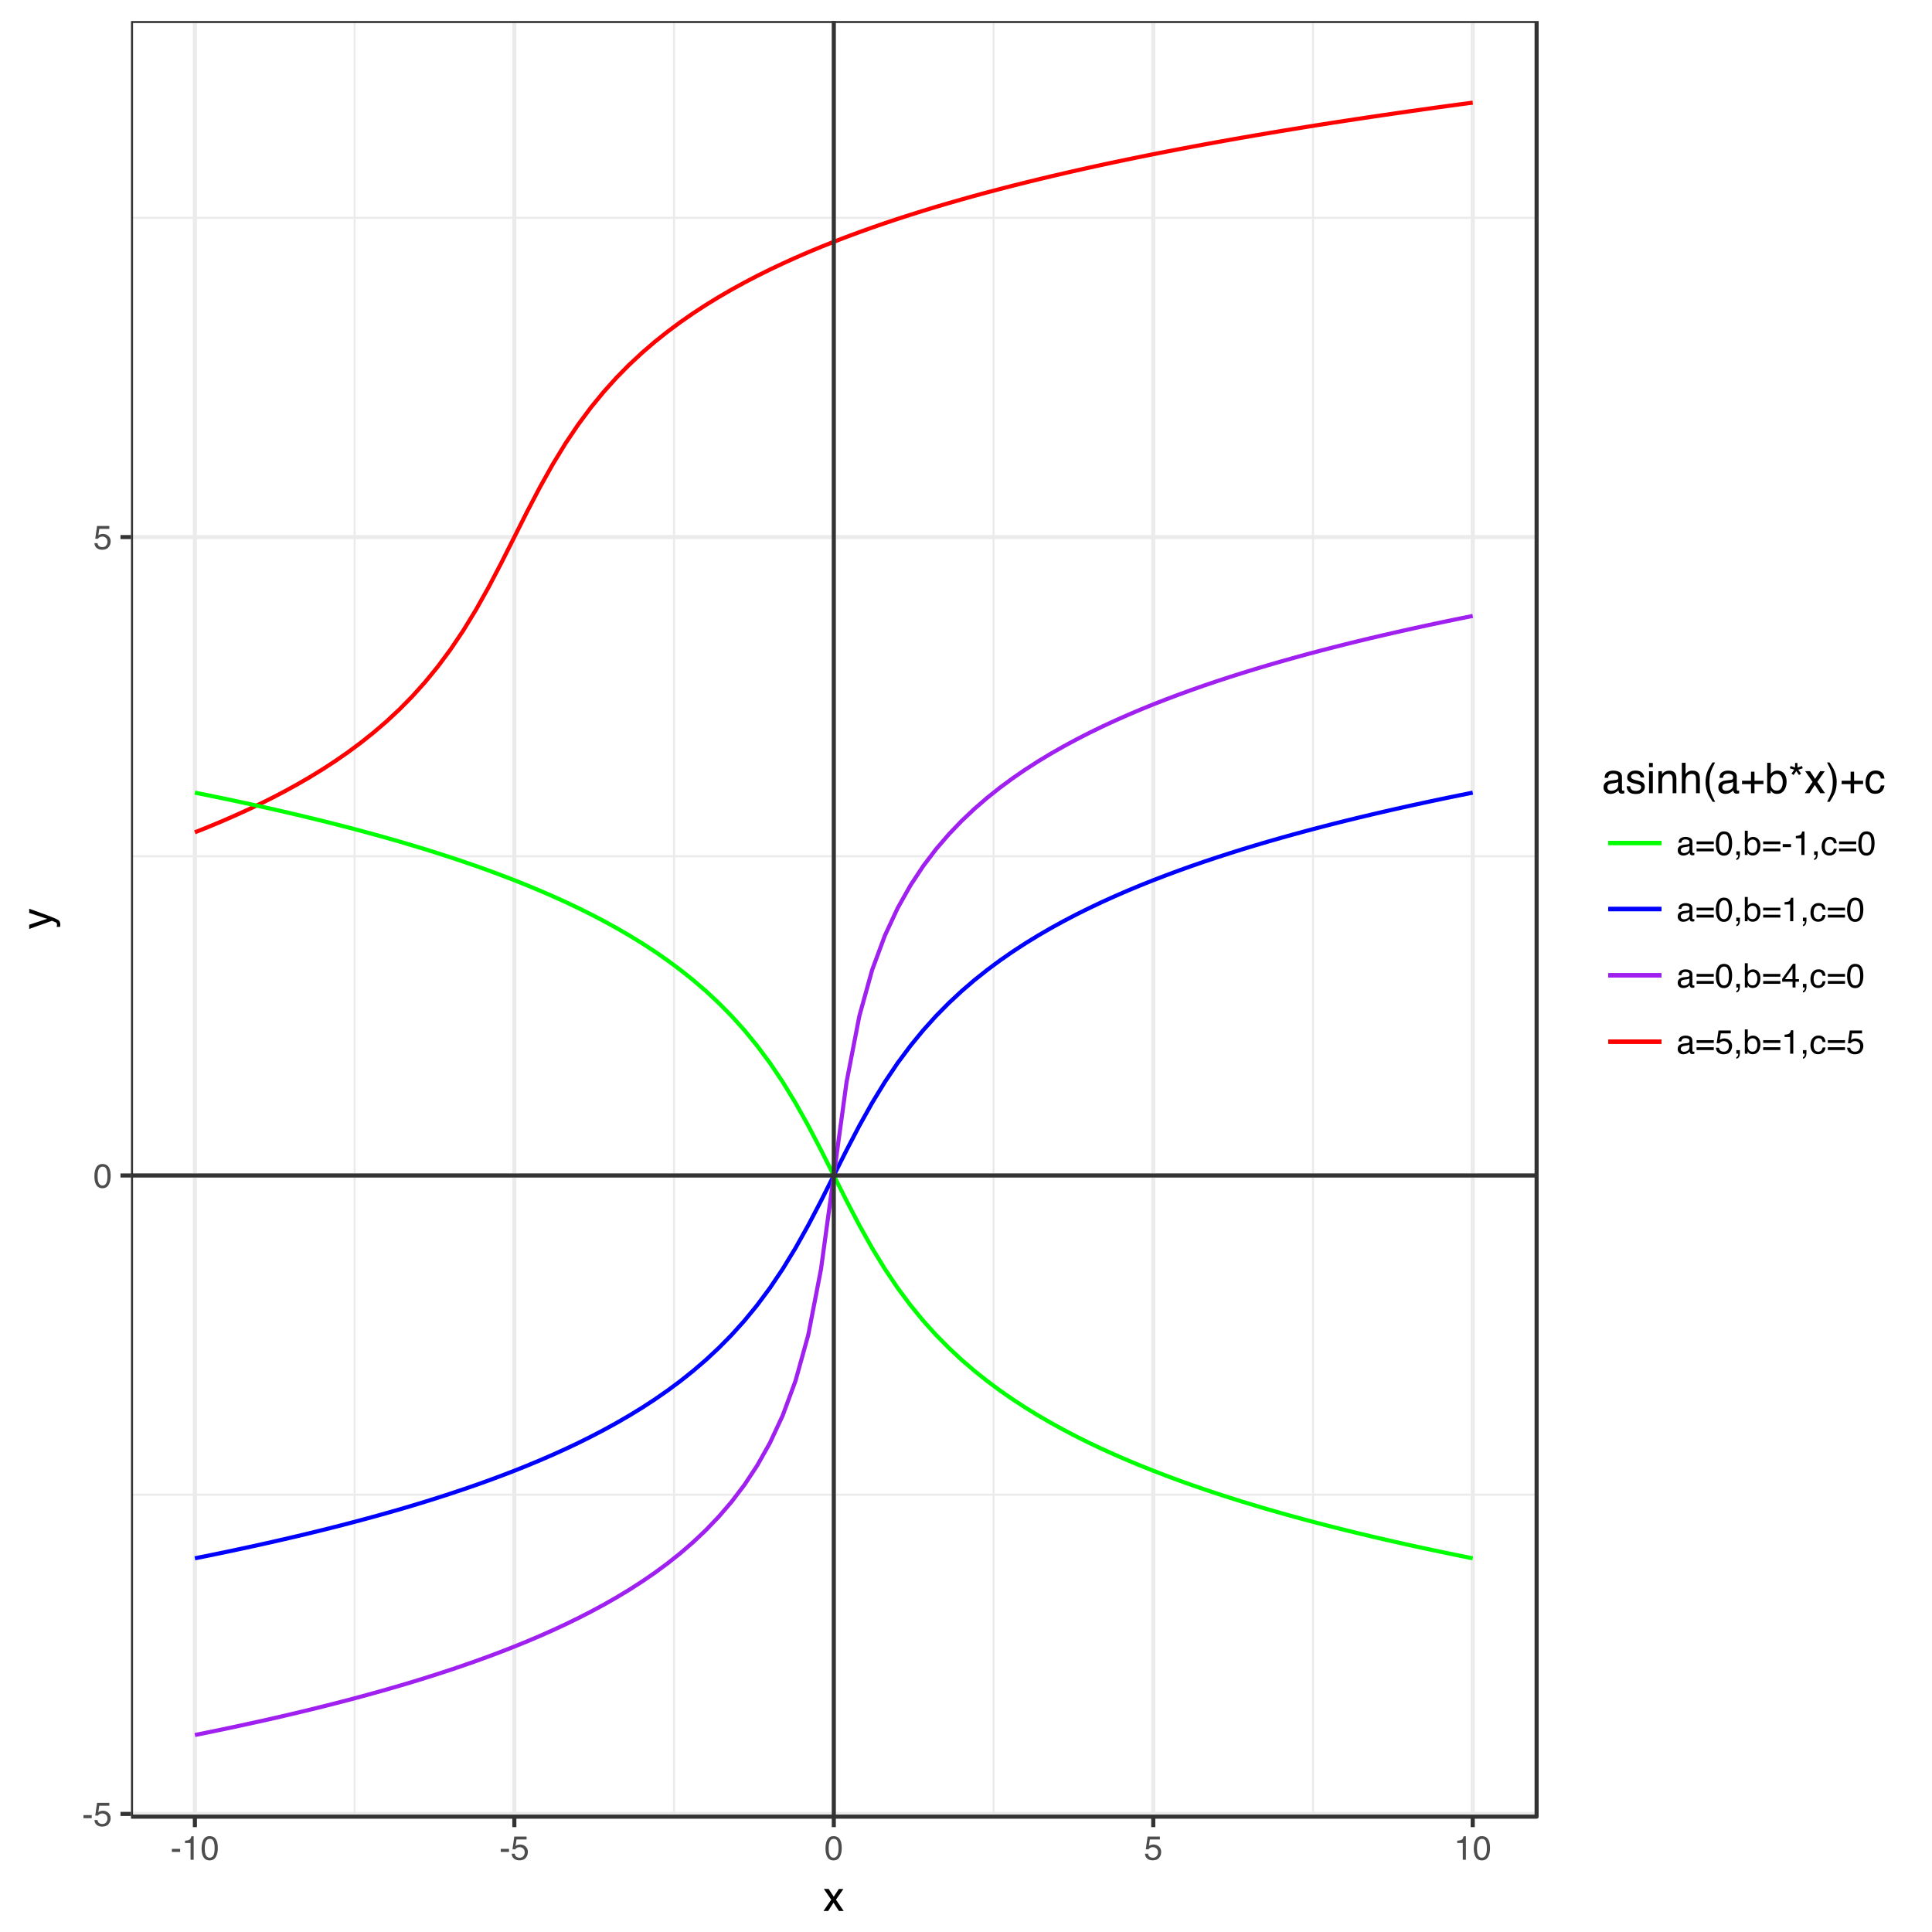 <?xml version="1.0" encoding="UTF-8"?>
<svg xmlns="http://www.w3.org/2000/svg" xmlns:xlink="http://www.w3.org/1999/xlink" width="504pt" height="504pt" viewBox="0 0 504 504" version="1.1">
<defs>
<g>
<symbol overflow="visible" id="glyph0-0">
<path style="stroke:none;" d="M 0.281 0 L 0.281 -6.312 L 5.297 -6.312 L 5.297 0 Z M 4.5 -0.797 L 4.5 -5.516 L 1.078 -5.516 L 1.078 -0.797 Z "/>
</symbol>
<symbol overflow="visible" id="glyph0-1">
<path style="stroke:none;" d="M 0.359 -2.844 L 2.516 -2.844 L 2.516 -2.047 L 0.359 -2.047 Z "/>
</symbol>
<symbol overflow="visible" id="glyph0-2">
<path style="stroke:none;" d="M 1.094 -1.562 C 1.133 -1.125 1.336 -0.82 1.703 -0.656 C 1.879 -0.57 2.094 -0.531 2.344 -0.531 C 2.801 -0.531 3.141 -0.676 3.359 -0.969 C 3.578 -1.258 3.688 -1.582 3.688 -1.938 C 3.688 -2.363 3.555 -2.691 3.297 -2.922 C 3.035 -3.16 2.719 -3.281 2.344 -3.281 C 2.082 -3.281 1.852 -3.227 1.656 -3.125 C 1.469 -3.02 1.305 -2.879 1.172 -2.703 L 0.5 -2.734 L 0.969 -6.047 L 4.172 -6.047 L 4.172 -5.297 L 1.562 -5.297 L 1.297 -3.594 C 1.43 -3.695 1.566 -3.773 1.703 -3.828 C 1.93 -3.93 2.195 -3.984 2.5 -3.984 C 3.062 -3.984 3.535 -3.801 3.922 -3.438 C 4.316 -3.07 4.516 -2.609 4.516 -2.047 C 4.516 -1.461 4.332 -0.945 3.969 -0.5 C 3.613 -0.062 3.047 0.156 2.266 0.156 C 1.754 0.156 1.305 0.016 0.922 -0.266 C 0.547 -0.547 0.332 -0.977 0.281 -1.562 Z "/>
</symbol>
<symbol overflow="visible" id="glyph0-3">
<path style="stroke:none;" d="M 2.375 -6.156 C 3.176 -6.156 3.754 -5.828 4.109 -5.172 C 4.379 -4.66 4.516 -3.961 4.516 -3.078 C 4.516 -2.242 4.391 -1.555 4.141 -1.016 C 3.785 -0.223 3.195 0.172 2.375 0.172 C 1.633 0.172 1.082 -0.148 0.719 -0.797 C 0.426 -1.328 0.281 -2.047 0.281 -2.953 C 0.281 -3.648 0.367 -4.25 0.547 -4.75 C 0.879 -5.688 1.488 -6.156 2.375 -6.156 Z M 2.375 -0.531 C 2.77 -0.531 3.086 -0.707 3.328 -1.062 C 3.566 -1.426 3.688 -2.086 3.688 -3.047 C 3.688 -3.754 3.598 -4.332 3.422 -4.781 C 3.254 -5.227 2.922 -5.453 2.422 -5.453 C 1.973 -5.453 1.641 -5.238 1.422 -4.812 C 1.211 -4.383 1.109 -3.754 1.109 -2.922 C 1.109 -2.297 1.176 -1.789 1.312 -1.406 C 1.52 -0.82 1.875 -0.531 2.375 -0.531 Z "/>
</symbol>
<symbol overflow="visible" id="glyph0-4">
<path style="stroke:none;" d="M 0.844 -4.359 L 0.844 -4.953 C 1.395 -5.004 1.781 -5.094 2 -5.219 C 2.227 -5.344 2.395 -5.645 2.5 -6.125 L 3.109 -6.125 L 3.109 0 L 2.297 0 L 2.297 -4.359 Z "/>
</symbol>
<symbol overflow="visible" id="glyph0-5">
<path style="stroke:none;" d="M 1.156 -1.219 C 1.156 -1 1.238 -0.82 1.406 -0.688 C 1.57 -0.562 1.766 -0.5 1.984 -0.5 C 2.254 -0.5 2.52 -0.562 2.781 -0.688 C 3.207 -0.895 3.422 -1.238 3.422 -1.719 L 3.422 -2.344 C 3.328 -2.281 3.203 -2.227 3.047 -2.188 C 2.898 -2.145 2.754 -2.117 2.609 -2.109 L 2.141 -2.047 C 1.867 -2.004 1.66 -1.945 1.516 -1.875 C 1.273 -1.738 1.156 -1.52 1.156 -1.219 Z M 3.031 -2.781 C 3.207 -2.812 3.328 -2.891 3.391 -3.016 C 3.422 -3.078 3.438 -3.176 3.438 -3.312 C 3.438 -3.57 3.344 -3.758 3.156 -3.875 C 2.969 -4 2.703 -4.062 2.359 -4.062 C 1.953 -4.062 1.664 -3.953 1.5 -3.734 C 1.406 -3.609 1.344 -3.43 1.312 -3.203 L 0.594 -3.203 C 0.602 -3.766 0.785 -4.156 1.141 -4.375 C 1.492 -4.602 1.906 -4.719 2.375 -4.719 C 2.914 -4.719 3.352 -4.613 3.688 -4.406 C 4.02 -4.195 4.188 -3.875 4.188 -3.438 L 4.188 -0.797 C 4.188 -0.711 4.203 -0.645 4.234 -0.594 C 4.273 -0.551 4.348 -0.531 4.453 -0.531 C 4.484 -0.531 4.52 -0.531 4.562 -0.531 C 4.602 -0.531 4.648 -0.535 4.703 -0.547 L 4.703 0.016 C 4.578 0.055 4.484 0.078 4.422 0.078 C 4.359 0.086 4.273 0.094 4.172 0.094 C 3.898 0.094 3.707 0 3.594 -0.188 C 3.531 -0.281 3.484 -0.422 3.453 -0.609 C 3.297 -0.398 3.07 -0.219 2.781 -0.062 C 2.488 0.082 2.16 0.156 1.797 0.156 C 1.367 0.156 1.02 0.023 0.75 -0.234 C 0.488 -0.492 0.359 -0.816 0.359 -1.203 C 0.359 -1.629 0.488 -1.957 0.75 -2.188 C 1.02 -2.426 1.367 -2.578 1.797 -2.641 Z M 2.391 -4.719 Z "/>
</symbol>
<symbol overflow="visible" id="glyph0-6">
<path style="stroke:none;" d="M 4.875 -3.531 L 4.875 -2.812 L 0.391 -2.812 L 0.391 -3.531 Z M 4.875 -1.688 L 4.875 -0.953 L 0.391 -0.953 L 0.391 -1.688 Z "/>
</symbol>
<symbol overflow="visible" id="glyph0-7">
<path style="stroke:none;" d="M 0.734 0.891 C 0.93 0.859 1.066 0.723 1.141 0.484 C 1.191 0.348 1.219 0.223 1.219 0.109 C 1.219 0.086 1.211 0.066 1.203 0.047 C 1.203 0.035 1.203 0.02 1.203 0 L 0.734 0 L 0.734 -0.938 L 1.656 -0.938 L 1.656 -0.062 C 1.656 0.27 1.582 0.566 1.438 0.828 C 1.301 1.086 1.066 1.25 0.734 1.312 Z "/>
</symbol>
<symbol overflow="visible" id="glyph0-8">
<path style="stroke:none;" d="M 0.5 -6.328 L 1.266 -6.328 L 1.266 -4.047 C 1.43 -4.266 1.629 -4.43 1.859 -4.547 C 2.098 -4.66 2.352 -4.719 2.625 -4.719 C 3.195 -4.719 3.66 -4.52 4.016 -4.125 C 4.379 -3.738 4.562 -3.16 4.562 -2.391 C 4.562 -1.66 4.383 -1.055 4.031 -0.578 C 3.676 -0.098 3.188 0.141 2.562 0.141 C 2.219 0.141 1.922 0.055 1.672 -0.109 C 1.535 -0.203 1.383 -0.363 1.219 -0.594 L 1.219 0 L 0.5 0 Z M 2.516 -0.531 C 2.93 -0.531 3.242 -0.695 3.453 -1.031 C 3.66 -1.363 3.766 -1.801 3.766 -2.344 C 3.766 -2.832 3.66 -3.234 3.453 -3.547 C 3.242 -3.867 2.938 -4.031 2.531 -4.031 C 2.188 -4.031 1.879 -3.898 1.609 -3.641 C 1.348 -3.379 1.219 -2.945 1.219 -2.344 C 1.219 -1.914 1.27 -1.566 1.375 -1.297 C 1.582 -0.785 1.961 -0.531 2.516 -0.531 Z "/>
</symbol>
<symbol overflow="visible" id="glyph0-9">
<path style="stroke:none;" d="M 2.344 -4.734 C 2.863 -4.734 3.285 -4.609 3.609 -4.359 C 3.93 -4.109 4.125 -3.672 4.188 -3.047 L 3.438 -3.047 C 3.395 -3.336 3.289 -3.578 3.125 -3.766 C 2.957 -3.953 2.695 -4.047 2.344 -4.047 C 1.852 -4.047 1.5 -3.801 1.281 -3.312 C 1.145 -3.008 1.078 -2.629 1.078 -2.172 C 1.078 -1.703 1.172 -1.312 1.359 -1 C 1.555 -0.688 1.867 -0.531 2.297 -0.531 C 2.609 -0.531 2.859 -0.625 3.047 -0.812 C 3.234 -1.008 3.363 -1.281 3.438 -1.625 L 4.188 -1.625 C 4.102 -1.02 3.891 -0.57 3.547 -0.281 C 3.203 0 2.766 0.141 2.234 0.141 C 1.629 0.141 1.145 -0.078 0.781 -0.516 C 0.426 -0.961 0.25 -1.516 0.25 -2.172 C 0.25 -2.984 0.445 -3.613 0.844 -4.062 C 1.238 -4.508 1.738 -4.734 2.344 -4.734 Z M 2.219 -4.719 Z "/>
</symbol>
<symbol overflow="visible" id="glyph0-10">
<path style="stroke:none;" d="M 2.906 -2.172 L 2.906 -4.969 L 0.938 -2.172 Z M 2.922 0 L 2.922 -1.5 L 0.219 -1.5 L 0.219 -2.266 L 3.047 -6.172 L 3.688 -6.172 L 3.688 -2.172 L 4.594 -2.172 L 4.594 -1.5 L 3.688 -1.5 L 3.688 0 Z "/>
</symbol>
<symbol overflow="visible" id="glyph1-0">
<path style="stroke:none;" d="M 0.359 0 L 0.359 -7.891 L 6.625 -7.891 L 6.625 0 Z M 5.625 -0.984 L 5.625 -6.906 L 1.344 -6.906 L 1.344 -0.984 Z "/>
</symbol>
<symbol overflow="visible" id="glyph1-1">
<path style="stroke:none;" d="M 0.156 -5.75 L 1.406 -5.75 L 2.734 -3.734 L 4.078 -5.75 L 5.25 -5.719 L 3.312 -2.953 L 5.328 0 L 4.094 0 L 2.672 -2.156 L 1.281 0 L 0.062 0 L 2.078 -2.953 Z "/>
</symbol>
<symbol overflow="visible" id="glyph1-2">
<path style="stroke:none;" d="M 1.453 -1.531 C 1.453 -1.25 1.551 -1.023 1.75 -0.859 C 1.957 -0.703 2.203 -0.625 2.484 -0.625 C 2.816 -0.625 3.145 -0.703 3.469 -0.859 C 4.008 -1.117 4.281 -1.551 4.281 -2.156 L 4.281 -2.922 C 4.156 -2.848 4 -2.785 3.812 -2.734 C 3.633 -2.691 3.453 -2.656 3.266 -2.625 L 2.688 -2.562 C 2.332 -2.508 2.066 -2.438 1.891 -2.344 C 1.598 -2.164 1.453 -1.895 1.453 -1.531 Z M 3.797 -3.484 C 4.016 -3.516 4.16 -3.609 4.234 -3.766 C 4.273 -3.848 4.297 -3.973 4.297 -4.141 C 4.297 -4.461 4.176 -4.695 3.938 -4.844 C 3.707 -5 3.375 -5.078 2.938 -5.078 C 2.438 -5.078 2.082 -4.941 1.875 -4.672 C 1.75 -4.516 1.672 -4.289 1.641 -4 L 0.734 -4 C 0.754 -4.707 0.984 -5.195 1.422 -5.469 C 1.867 -5.75 2.383 -5.891 2.969 -5.891 C 3.645 -5.891 4.191 -5.758 4.609 -5.5 C 5.035 -5.25 5.25 -4.848 5.25 -4.297 L 5.25 -0.984 C 5.25 -0.891 5.266 -0.812 5.297 -0.75 C 5.336 -0.688 5.426 -0.656 5.562 -0.656 C 5.602 -0.656 5.648 -0.656 5.703 -0.656 C 5.766 -0.664 5.82 -0.676 5.875 -0.688 L 5.875 0.031 C 5.727 0.07 5.613 0.098 5.531 0.109 C 5.457 0.117 5.352 0.125 5.219 0.125 C 4.883 0.125 4.641 0.004 4.484 -0.234 C 4.41 -0.359 4.359 -0.535 4.328 -0.766 C 4.129 -0.504 3.844 -0.281 3.469 -0.094 C 3.102 0.094 2.695 0.188 2.25 0.188 C 1.719 0.188 1.281 0.023 0.938 -0.297 C 0.602 -0.617 0.438 -1.023 0.438 -1.516 C 0.438 -2.047 0.602 -2.457 0.938 -2.75 C 1.27 -3.039 1.707 -3.223 2.25 -3.297 Z M 2.984 -5.891 Z "/>
</symbol>
<symbol overflow="visible" id="glyph1-3">
<path style="stroke:none;" d="M 1.281 -1.812 C 1.312 -1.488 1.395 -1.238 1.531 -1.062 C 1.77 -0.75 2.191 -0.594 2.797 -0.594 C 3.148 -0.594 3.461 -0.672 3.734 -0.828 C 4.004 -0.984 4.141 -1.223 4.141 -1.547 C 4.141 -1.797 4.031 -1.984 3.812 -2.109 C 3.676 -2.191 3.398 -2.285 2.984 -2.391 L 2.219 -2.578 C 1.727 -2.703 1.367 -2.836 1.141 -2.984 C 0.723 -3.254 0.516 -3.617 0.516 -4.078 C 0.516 -4.617 0.707 -5.055 1.094 -5.391 C 1.488 -5.734 2.02 -5.906 2.688 -5.906 C 3.551 -5.906 4.176 -5.648 4.562 -5.141 C 4.801 -4.816 4.914 -4.469 4.906 -4.094 L 4 -4.094 C 3.977 -4.312 3.898 -4.508 3.766 -4.688 C 3.547 -4.945 3.16 -5.078 2.609 -5.078 C 2.242 -5.078 1.969 -5.004 1.781 -4.859 C 1.594 -4.723 1.5 -4.539 1.5 -4.312 C 1.5 -4.062 1.625 -3.863 1.875 -3.719 C 2.008 -3.625 2.219 -3.539 2.5 -3.469 L 3.141 -3.312 C 3.836 -3.145 4.301 -2.984 4.531 -2.828 C 4.914 -2.578 5.109 -2.191 5.109 -1.672 C 5.109 -1.148 4.91 -0.703 4.516 -0.328 C 4.129 0.035 3.539 0.219 2.75 0.219 C 1.895 0.219 1.285 0.023 0.922 -0.359 C 0.566 -0.754 0.379 -1.238 0.359 -1.812 Z M 2.719 -5.891 Z "/>
</symbol>
<symbol overflow="visible" id="glyph1-4">
<path style="stroke:none;" d="M 0.703 -5.719 L 1.688 -5.719 L 1.688 0 L 0.703 0 Z M 0.703 -7.891 L 1.688 -7.891 L 1.688 -6.797 L 0.703 -6.797 Z "/>
</symbol>
<symbol overflow="visible" id="glyph1-5">
<path style="stroke:none;" d="M 0.703 -5.75 L 1.625 -5.75 L 1.625 -4.938 C 1.895 -5.27 2.18 -5.508 2.484 -5.656 C 2.797 -5.801 3.133 -5.875 3.5 -5.875 C 4.32 -5.875 4.875 -5.594 5.156 -5.031 C 5.312 -4.719 5.391 -4.27 5.391 -3.688 L 5.391 0 L 4.422 0 L 4.422 -3.625 C 4.422 -3.977 4.367 -4.258 4.266 -4.469 C 4.086 -4.832 3.773 -5.016 3.328 -5.016 C 3.098 -5.016 2.91 -4.988 2.766 -4.938 C 2.492 -4.863 2.258 -4.707 2.062 -4.469 C 1.906 -4.281 1.801 -4.082 1.75 -3.875 C 1.695 -3.676 1.672 -3.391 1.672 -3.016 L 1.672 0 L 0.703 0 Z M 2.984 -5.891 Z "/>
</symbol>
<symbol overflow="visible" id="glyph1-6">
<path style="stroke:none;" d="M 0.703 -7.922 L 1.672 -7.922 L 1.672 -4.969 C 1.898 -5.258 2.109 -5.469 2.297 -5.594 C 2.609 -5.789 2.992 -5.891 3.453 -5.891 C 4.285 -5.891 4.852 -5.598 5.156 -5.016 C 5.312 -4.691 5.391 -4.25 5.391 -3.688 L 5.391 0 L 4.406 0 L 4.406 -3.625 C 4.406 -4.051 4.352 -4.363 4.25 -4.562 C 4.07 -4.875 3.738 -5.031 3.25 -5.031 C 2.852 -5.031 2.488 -4.891 2.156 -4.609 C 1.832 -4.336 1.672 -3.816 1.672 -3.047 L 1.672 0 L 0.703 0 Z "/>
</symbol>
<symbol overflow="visible" id="glyph1-7">
<path style="stroke:none;" d="M 3.25 -8.016 C 2.688 -6.922 2.32 -6.117 2.156 -5.609 C 1.906 -4.828 1.781 -3.922 1.781 -2.891 C 1.781 -1.848 1.926 -0.898 2.219 -0.047 C 2.395 0.484 2.742 1.25 3.266 2.25 L 2.625 2.25 C 2.102 1.426 1.781 0.898 1.656 0.672 C 1.531 0.453 1.391 0.148 1.234 -0.234 C 1.035 -0.766 0.898 -1.332 0.828 -1.938 C 0.785 -2.25 0.766 -2.547 0.766 -2.828 C 0.766 -3.891 0.93 -4.832 1.266 -5.656 C 1.473 -6.188 1.91 -6.973 2.578 -8.016 Z "/>
</symbol>
<symbol overflow="visible" id="glyph1-8">
<path style="stroke:none;" d="M 0.5 -2.359 L 0.5 -3.25 L 2.844 -3.25 L 2.844 -5.609 L 3.75 -5.609 L 3.75 -3.25 L 6.094 -3.25 L 6.094 -2.359 L 3.75 -2.359 L 3.75 0 L 2.844 0 L 2.844 -2.359 Z "/>
</symbol>
<symbol overflow="visible" id="glyph1-9">
<path style="stroke:none;" d="M 0.641 -7.922 L 1.578 -7.922 L 1.578 -5.047 C 1.785 -5.328 2.035 -5.539 2.328 -5.688 C 2.617 -5.832 2.938 -5.906 3.281 -5.906 C 4 -5.906 4.582 -5.656 5.031 -5.156 C 5.477 -4.664 5.703 -3.941 5.703 -2.984 C 5.703 -2.078 5.477 -1.32 5.031 -0.719 C 4.594 -0.113 3.984 0.188 3.203 0.188 C 2.766 0.188 2.395 0.078 2.094 -0.141 C 1.914 -0.266 1.727 -0.461 1.531 -0.734 L 1.531 0 L 0.641 0 Z M 3.141 -0.672 C 3.672 -0.672 4.062 -0.879 4.312 -1.297 C 4.57 -1.711 4.703 -2.258 4.703 -2.938 C 4.703 -3.539 4.57 -4.039 4.312 -4.438 C 4.062 -4.832 3.68 -5.031 3.172 -5.031 C 2.734 -5.031 2.348 -4.867 2.016 -4.547 C 1.68 -4.223 1.516 -3.688 1.516 -2.938 C 1.516 -2.395 1.582 -1.957 1.719 -1.625 C 1.977 -0.988 2.453 -0.672 3.141 -0.672 Z "/>
</symbol>
<symbol overflow="visible" id="glyph1-10">
<path style="stroke:none;" d="M 2.422 -7.891 L 2.422 -6.688 L 3.594 -7.094 L 3.797 -6.5 L 2.625 -6.125 L 3.359 -5.109 L 2.828 -4.734 L 2.125 -5.781 L 1.406 -4.734 L 0.859 -5.109 L 1.594 -6.125 L 0.422 -6.5 L 0.641 -7.094 L 1.797 -6.688 L 1.797 -7.891 Z "/>
</symbol>
<symbol overflow="visible" id="glyph1-11">
<path style="stroke:none;" d="M 0.375 2.25 C 0.945 1.133 1.316 0.32 1.484 -0.188 C 1.734 -0.957 1.859 -1.859 1.859 -2.891 C 1.859 -3.922 1.711 -4.867 1.422 -5.734 C 1.242 -6.266 0.891 -7.023 0.359 -8.016 L 1.016 -8.016 C 1.566 -7.141 1.898 -6.598 2.016 -6.391 C 2.129 -6.18 2.254 -5.895 2.391 -5.531 C 2.566 -5.082 2.691 -4.641 2.766 -4.203 C 2.836 -3.773 2.875 -3.359 2.875 -2.953 C 2.875 -1.891 2.707 -0.941 2.375 -0.109 C 2.156 0.422 1.711 1.207 1.047 2.25 Z "/>
</symbol>
<symbol overflow="visible" id="glyph1-12">
<path style="stroke:none;" d="M 2.922 -5.922 C 3.578 -5.922 4.109 -5.758 4.516 -5.438 C 4.922 -5.125 5.164 -4.582 5.25 -3.812 L 4.297 -3.812 C 4.242 -4.164 4.113 -4.457 3.906 -4.688 C 3.707 -4.926 3.379 -5.047 2.922 -5.047 C 2.305 -5.047 1.867 -4.75 1.609 -4.156 C 1.43 -3.758 1.344 -3.273 1.344 -2.703 C 1.344 -2.129 1.461 -1.645 1.703 -1.25 C 1.953 -0.852 2.336 -0.656 2.859 -0.656 C 3.266 -0.656 3.582 -0.773 3.812 -1.016 C 4.051 -1.266 4.211 -1.602 4.297 -2.031 L 5.25 -2.031 C 5.133 -1.27 4.863 -0.711 4.438 -0.359 C 4.008 -0.004 3.457 0.172 2.781 0.172 C 2.031 0.172 1.43 -0.102 0.984 -0.656 C 0.535 -1.207 0.312 -1.895 0.312 -2.719 C 0.312 -3.727 0.555 -4.516 1.047 -5.078 C 1.535 -5.641 2.16 -5.922 2.922 -5.922 Z M 2.781 -5.891 Z "/>
</symbol>
<symbol overflow="visible" id="glyph2-0">
<path style="stroke:none;" d="M 0 -0.359 L -7.891 -0.359 L -7.891 -6.625 L 0 -6.625 Z M -0.984 -5.625 L -6.906 -5.625 L -6.906 -1.344 L -0.984 -1.344 Z "/>
</symbol>
<symbol overflow="visible" id="glyph2-1">
<path style="stroke:none;" d="M -5.75 -4.297 L -5.75 -5.375 C -5.383 -5.238 -4.547 -4.938 -3.234 -4.469 C -2.242 -4.113 -1.438 -3.816 -0.812 -3.578 C 0.656 -3.023 1.551 -2.633 1.875 -2.406 C 2.195 -2.176 2.359 -1.781 2.359 -1.219 C 2.359 -1.082 2.352 -0.977 2.344 -0.906 C 2.332 -0.832 2.312 -0.742 2.281 -0.641 L 1.406 -0.641 C 1.445 -0.805 1.473 -0.926 1.484 -1 C 1.492 -1.07 1.5 -1.141 1.5 -1.203 C 1.5 -1.379 1.469 -1.508 1.406 -1.594 C 1.352 -1.676 1.285 -1.75 1.203 -1.812 C 1.172 -1.82 1.02 -1.883 0.75 -2 C 0.488 -2.113 0.297 -2.191 0.172 -2.234 L -5.75 -0.109 L -5.75 -1.203 L -1.062 -2.75 Z M -5.891 -2.75 Z "/>
</symbol>
</g>
<clipPath id="clip1">
  <path d="M 34.172 5.48 L 401 5.48 L 401 474 L 34.172 474 Z "/>
</clipPath>
<clipPath id="clip2">
  <path d="M 34.172 389 L 401.855 389 L 401.855 391 L 34.172 391 Z "/>
</clipPath>
<clipPath id="clip3">
  <path d="M 34.172 223 L 401.855 223 L 401.855 224 L 34.172 224 Z "/>
</clipPath>
<clipPath id="clip4">
  <path d="M 34.172 56 L 401.855 56 L 401.855 58 L 34.172 58 Z "/>
</clipPath>
<clipPath id="clip5">
  <path d="M 92 5.48 L 93 5.48 L 93 474.906 L 92 474.906 Z "/>
</clipPath>
<clipPath id="clip6">
  <path d="M 175 5.48 L 177 5.48 L 177 474.906 L 175 474.906 Z "/>
</clipPath>
<clipPath id="clip7">
  <path d="M 258 5.48 L 260 5.48 L 260 474.906 L 258 474.906 Z "/>
</clipPath>
<clipPath id="clip8">
  <path d="M 342 5.48 L 343 5.48 L 343 474.906 L 342 474.906 Z "/>
</clipPath>
<clipPath id="clip9">
  <path d="M 34.172 472 L 401.855 472 L 401.855 474 L 34.172 474 Z "/>
</clipPath>
<clipPath id="clip10">
  <path d="M 34.172 306 L 401.855 306 L 401.855 308 L 34.172 308 Z "/>
</clipPath>
<clipPath id="clip11">
  <path d="M 34.172 139 L 401.855 139 L 401.855 141 L 34.172 141 Z "/>
</clipPath>
<clipPath id="clip12">
  <path d="M 50 5.48 L 52 5.48 L 52 474.906 L 50 474.906 Z "/>
</clipPath>
<clipPath id="clip13">
  <path d="M 133 5.48 L 135 5.48 L 135 474.906 L 133 474.906 Z "/>
</clipPath>
<clipPath id="clip14">
  <path d="M 216 5.48 L 219 5.48 L 219 474.906 L 216 474.906 Z "/>
</clipPath>
<clipPath id="clip15">
  <path d="M 300 5.48 L 302 5.48 L 302 474.906 L 300 474.906 Z "/>
</clipPath>
<clipPath id="clip16">
  <path d="M 383 5.48 L 385 5.48 L 385 474.906 L 383 474.906 Z "/>
</clipPath>
<clipPath id="clip17">
  <path d="M 34.172 306 L 401.855 306 L 401.855 308 L 34.172 308 Z "/>
</clipPath>
<clipPath id="clip18">
  <path d="M 216 5.48 L 219 5.48 L 219 474.906 L 216 474.906 Z "/>
</clipPath>
<clipPath id="clip19">
  <path d="M 34.172 5.48 L 401.855 5.48 L 401.855 474.906 L 34.172 474.906 Z "/>
</clipPath>
</defs>
<g id="surface501">
<rect x="0" y="0" width="504" height="504" style="fill:rgb(100%,100%,100%);fill-opacity:1;stroke:none;"/>
<rect x="0" y="0" width="504" height="504" style="fill:rgb(100%,100%,100%);fill-opacity:1;stroke:none;"/>
<path style="fill:none;stroke-width:1.067;stroke-linecap:round;stroke-linejoin:round;stroke:rgb(100%,100%,100%);stroke-opacity:1;stroke-miterlimit:10;" d="M 0 504 L 504 504 L 504 0 L 0 0 Z "/>
<g clip-path="url(#clip1)" clip-rule="nonzero">
<path style=" stroke:none;fill-rule:nonzero;fill:rgb(100%,100%,100%);fill-opacity:1;" d="M 34.172 473.906 L 400.855 473.906 L 400.855 5.48 L 34.172 5.48 Z "/>
</g>
<g clip-path="url(#clip2)" clip-rule="nonzero">
<path style="fill:none;stroke-width:0.533;stroke-linecap:butt;stroke-linejoin:round;stroke:rgb(92.157%,92.157%,92.157%);stroke-opacity:1;stroke-miterlimit:10;" d="M 34.172 389.922 L 400.855 389.922 "/>
</g>
<g clip-path="url(#clip3)" clip-rule="nonzero">
<path style="fill:none;stroke-width:0.533;stroke-linecap:butt;stroke-linejoin:round;stroke:rgb(92.157%,92.157%,92.157%);stroke-opacity:1;stroke-miterlimit:10;" d="M 34.172 223.375 L 400.855 223.375 "/>
</g>
<g clip-path="url(#clip4)" clip-rule="nonzero">
<path style="fill:none;stroke-width:0.533;stroke-linecap:butt;stroke-linejoin:round;stroke:rgb(92.157%,92.157%,92.157%);stroke-opacity:1;stroke-miterlimit:10;" d="M 34.172 56.828 L 400.855 56.828 "/>
</g>
<g clip-path="url(#clip5)" clip-rule="nonzero">
<path style="fill:none;stroke-width:0.533;stroke-linecap:butt;stroke-linejoin:round;stroke:rgb(92.157%,92.157%,92.157%);stroke-opacity:1;stroke-miterlimit:10;" d="M 92.508 473.906 L 92.508 5.48 "/>
</g>
<g clip-path="url(#clip6)" clip-rule="nonzero">
<path style="fill:none;stroke-width:0.533;stroke-linecap:butt;stroke-linejoin:round;stroke:rgb(92.157%,92.157%,92.157%);stroke-opacity:1;stroke-miterlimit:10;" d="M 175.844 473.906 L 175.844 5.48 "/>
</g>
<g clip-path="url(#clip7)" clip-rule="nonzero">
<path style="fill:none;stroke-width:0.533;stroke-linecap:butt;stroke-linejoin:round;stroke:rgb(92.157%,92.157%,92.157%);stroke-opacity:1;stroke-miterlimit:10;" d="M 259.184 473.906 L 259.184 5.48 "/>
</g>
<g clip-path="url(#clip8)" clip-rule="nonzero">
<path style="fill:none;stroke-width:0.533;stroke-linecap:butt;stroke-linejoin:round;stroke:rgb(92.157%,92.157%,92.157%);stroke-opacity:1;stroke-miterlimit:10;" d="M 342.52 473.906 L 342.52 5.48 "/>
</g>
<g clip-path="url(#clip9)" clip-rule="nonzero">
<path style="fill:none;stroke-width:1.067;stroke-linecap:butt;stroke-linejoin:round;stroke:rgb(92.157%,92.157%,92.157%);stroke-opacity:1;stroke-miterlimit:10;" d="M 34.172 473.195 L 400.855 473.195 "/>
</g>
<g clip-path="url(#clip10)" clip-rule="nonzero">
<path style="fill:none;stroke-width:1.067;stroke-linecap:butt;stroke-linejoin:round;stroke:rgb(92.157%,92.157%,92.157%);stroke-opacity:1;stroke-miterlimit:10;" d="M 34.172 306.648 L 400.855 306.648 "/>
</g>
<g clip-path="url(#clip11)" clip-rule="nonzero">
<path style="fill:none;stroke-width:1.067;stroke-linecap:butt;stroke-linejoin:round;stroke:rgb(92.157%,92.157%,92.157%);stroke-opacity:1;stroke-miterlimit:10;" d="M 34.172 140.102 L 400.855 140.102 "/>
</g>
<g clip-path="url(#clip12)" clip-rule="nonzero">
<path style="fill:none;stroke-width:1.067;stroke-linecap:butt;stroke-linejoin:round;stroke:rgb(92.157%,92.157%,92.157%);stroke-opacity:1;stroke-miterlimit:10;" d="M 50.84 473.906 L 50.84 5.48 "/>
</g>
<g clip-path="url(#clip13)" clip-rule="nonzero">
<path style="fill:none;stroke-width:1.067;stroke-linecap:butt;stroke-linejoin:round;stroke:rgb(92.157%,92.157%,92.157%);stroke-opacity:1;stroke-miterlimit:10;" d="M 134.176 473.906 L 134.176 5.48 "/>
</g>
<g clip-path="url(#clip14)" clip-rule="nonzero">
<path style="fill:none;stroke-width:1.067;stroke-linecap:butt;stroke-linejoin:round;stroke:rgb(92.157%,92.157%,92.157%);stroke-opacity:1;stroke-miterlimit:10;" d="M 217.512 473.906 L 217.512 5.48 "/>
</g>
<g clip-path="url(#clip15)" clip-rule="nonzero">
<path style="fill:none;stroke-width:1.067;stroke-linecap:butt;stroke-linejoin:round;stroke:rgb(92.157%,92.157%,92.157%);stroke-opacity:1;stroke-miterlimit:10;" d="M 300.852 473.906 L 300.852 5.48 "/>
</g>
<g clip-path="url(#clip16)" clip-rule="nonzero">
<path style="fill:none;stroke-width:1.067;stroke-linecap:butt;stroke-linejoin:round;stroke:rgb(92.157%,92.157%,92.157%);stroke-opacity:1;stroke-miterlimit:10;" d="M 384.188 473.906 L 384.188 5.48 "/>
</g>
<path style="fill:none;stroke-width:1.067;stroke-linecap:butt;stroke-linejoin:round;stroke:rgb(0%,0%,100%);stroke-opacity:1;stroke-miterlimit:1;" d="M 50.84 406.516 L 54.172 405.848 L 57.504 405.164 L 60.84 404.465 L 64.172 403.754 L 67.504 403.027 L 70.84 402.281 L 74.172 401.52 L 77.508 400.742 L 80.84 399.945 L 84.172 399.129 L 87.508 398.293 L 90.84 397.434 L 94.172 396.555 L 97.508 395.648 L 100.84 394.719 L 104.176 393.766 L 107.508 392.781 L 110.84 391.77 L 114.176 390.723 L 117.508 389.645 L 120.84 388.531 L 124.176 387.383 L 127.508 386.191 L 130.844 384.953 L 134.176 383.672 L 137.508 382.34 L 140.844 380.953 L 144.176 379.508 L 147.508 378 L 150.844 376.422 L 154.176 374.766 L 157.512 373.027 L 160.844 371.195 L 164.176 369.266 L 167.512 367.219 L 170.844 365.047 L 174.176 362.73 L 177.512 360.258 L 180.844 357.598 L 184.18 354.734 L 187.512 351.629 L 190.844 348.25 L 194.18 344.551 L 197.512 340.488 L 200.844 336.004 L 204.18 331.051 L 207.512 325.594 L 210.848 319.637 L 214.18 313.266 L 217.512 306.648 L 220.848 300.027 L 224.18 293.656 L 227.512 287.699 L 230.848 282.242 L 234.18 277.289 L 237.516 272.805 L 240.848 268.742 L 244.18 265.043 L 247.516 261.664 L 250.848 258.559 L 254.18 255.695 L 257.516 253.039 L 260.848 250.562 L 264.184 248.246 L 267.516 246.074 L 270.848 244.031 L 274.184 242.098 L 277.516 240.266 L 280.848 238.527 L 284.184 236.875 L 287.516 235.293 L 290.852 233.785 L 294.184 232.34 L 297.516 230.953 L 300.852 229.621 L 304.184 228.34 L 307.516 227.105 L 310.852 225.91 L 314.184 224.762 L 317.52 223.648 L 320.852 222.57 L 324.184 221.523 L 327.52 220.512 L 330.852 219.527 L 334.184 218.574 L 337.52 217.645 L 340.852 216.738 L 344.188 215.859 L 347.52 215 L 350.852 214.164 L 354.188 213.348 L 357.52 212.551 L 360.852 211.773 L 364.188 211.012 L 367.52 210.27 L 370.855 209.539 L 374.188 208.828 L 377.52 208.129 L 380.855 207.449 L 384.188 206.777 "/>
<path style="fill:none;stroke-width:1.067;stroke-linecap:butt;stroke-linejoin:round;stroke:rgb(62.745%,12.549%,94.118%);stroke-opacity:1;stroke-miterlimit:1;" d="M 50.84 452.613 L 54.172 451.941 L 57.504 451.254 L 60.84 450.555 L 64.172 449.836 L 67.504 449.105 L 70.84 448.359 L 74.172 447.594 L 77.508 446.809 L 80.84 446.008 L 84.172 445.184 L 87.508 444.34 L 90.84 443.477 L 94.172 442.59 L 97.508 441.676 L 100.84 440.738 L 104.176 439.773 L 107.508 438.781 L 110.84 437.758 L 114.176 436.699 L 117.508 435.609 L 120.84 434.48 L 124.176 433.312 L 127.508 432.102 L 130.844 430.848 L 134.176 429.543 L 137.508 428.184 L 140.844 426.77 L 144.176 425.289 L 147.508 423.742 L 150.844 422.121 L 154.176 420.414 L 157.512 418.617 L 160.844 416.719 L 164.176 414.707 L 167.512 412.562 L 170.844 410.273 L 174.176 407.816 L 177.512 405.164 L 180.844 402.281 L 184.18 399.129 L 187.512 395.648 L 190.844 391.77 L 194.18 387.383 L 197.512 382.34 L 200.844 376.422 L 204.18 369.266 L 207.512 360.258 L 210.848 348.25 L 214.18 331.051 L 217.512 306.648 L 220.848 282.242 L 224.18 265.043 L 227.512 253.039 L 230.848 244.031 L 234.18 236.875 L 237.516 230.953 L 240.848 225.91 L 244.18 221.523 L 247.516 217.645 L 250.848 214.164 L 254.18 211.012 L 257.516 208.129 L 260.848 205.477 L 264.184 203.02 L 267.516 200.73 L 270.848 198.586 L 274.184 196.574 L 277.516 194.676 L 280.848 192.879 L 284.184 191.172 L 287.516 189.551 L 290.852 188.004 L 294.184 186.527 L 297.516 185.109 L 300.852 183.75 L 304.184 182.445 L 307.516 181.191 L 310.852 179.98 L 314.184 178.812 L 317.52 177.684 L 320.852 176.594 L 324.184 175.539 L 327.52 174.512 L 330.852 173.52 L 334.184 172.555 L 337.52 171.617 L 340.852 170.703 L 344.188 169.816 L 347.52 168.953 L 350.852 168.109 L 354.188 167.285 L 357.52 166.484 L 360.852 165.703 L 364.188 164.938 L 367.52 164.188 L 370.855 163.457 L 374.188 162.738 L 377.52 162.039 L 380.855 161.352 L 384.188 160.68 "/>
<path style="fill:none;stroke-width:1.067;stroke-linecap:butt;stroke-linejoin:round;stroke:rgb(100%,0%,0%);stroke-opacity:1;stroke-miterlimit:1;" d="M 50.84 217.125 L 54.172 215.793 L 57.504 214.406 L 60.84 212.961 L 64.172 211.453 L 67.504 209.875 L 70.84 208.219 L 74.172 206.48 L 77.508 204.648 L 80.84 202.719 L 84.172 200.672 L 87.508 198.5 L 90.84 196.184 L 94.172 193.711 L 97.508 191.051 L 100.84 188.188 L 104.176 185.082 L 107.508 181.703 L 110.84 178.004 L 114.176 173.941 L 117.508 169.457 L 120.84 164.504 L 124.176 159.047 L 127.508 153.094 L 130.844 146.719 L 134.176 140.102 L 137.508 133.48 L 140.844 127.109 L 144.176 121.152 L 147.508 115.695 L 150.844 110.742 L 154.176 106.258 L 157.512 102.195 L 160.844 98.496 L 164.176 95.117 L 167.512 92.012 L 170.844 89.148 L 174.176 86.492 L 177.512 84.016 L 180.844 81.703 L 184.18 79.527 L 187.512 77.484 L 190.844 75.551 L 194.18 73.719 L 197.512 71.98 L 200.844 70.328 L 204.18 68.746 L 207.512 67.238 L 210.848 65.793 L 214.18 64.406 L 217.512 63.074 L 220.848 61.793 L 224.18 60.559 L 227.512 59.367 L 230.848 58.215 L 234.18 57.102 L 237.516 56.023 L 240.848 54.977 L 244.18 53.965 L 247.516 52.98 L 250.848 52.027 L 254.18 51.098 L 257.516 50.191 L 260.848 49.312 L 264.184 48.453 L 267.516 47.617 L 270.848 46.801 L 274.184 46.004 L 277.516 45.227 L 280.848 44.465 L 284.184 43.723 L 287.516 42.992 L 290.852 42.281 L 294.184 41.586 L 297.516 40.902 L 300.852 40.23 L 304.184 39.574 L 307.516 38.93 L 310.852 38.301 L 314.184 37.68 L 317.52 37.07 L 320.852 36.473 L 324.184 35.887 L 327.52 35.309 L 330.852 34.742 L 334.184 34.184 L 337.52 33.637 L 340.852 33.094 L 344.188 32.562 L 347.52 32.039 L 350.852 31.527 L 354.188 31.02 L 357.52 30.52 L 360.852 30.027 L 364.188 29.543 L 367.52 29.062 L 370.855 28.594 L 374.188 28.129 L 377.52 27.668 L 380.855 27.219 L 384.188 26.773 "/>
<path style="fill:none;stroke-width:1.067;stroke-linecap:butt;stroke-linejoin:round;stroke:rgb(0%,100%,0%);stroke-opacity:1;stroke-miterlimit:1;" d="M 50.84 206.777 L 54.172 207.449 L 57.504 208.129 L 60.84 208.828 L 64.172 209.539 L 67.504 210.27 L 70.84 211.012 L 74.172 211.773 L 77.508 212.551 L 80.84 213.348 L 84.172 214.164 L 87.508 215 L 90.84 215.859 L 94.172 216.738 L 97.508 217.645 L 100.84 218.574 L 104.176 219.527 L 107.508 220.512 L 110.84 221.523 L 114.176 222.57 L 117.508 223.648 L 120.84 224.762 L 124.176 225.91 L 127.508 227.105 L 130.844 228.34 L 134.176 229.621 L 137.508 230.953 L 140.844 232.34 L 144.176 233.785 L 147.508 235.293 L 150.844 236.875 L 154.176 238.527 L 157.512 240.266 L 160.844 242.098 L 164.176 244.031 L 167.512 246.074 L 170.844 248.246 L 174.176 250.562 L 177.512 253.039 L 180.844 255.695 L 184.18 258.559 L 187.512 261.664 L 190.844 265.043 L 194.18 268.742 L 197.512 272.805 L 200.844 277.289 L 204.18 282.242 L 207.512 287.699 L 210.848 293.656 L 214.18 300.027 L 217.512 306.648 L 220.848 313.266 L 224.18 319.637 L 227.512 325.594 L 230.848 331.051 L 234.18 336.004 L 237.516 340.488 L 240.848 344.551 L 244.18 348.25 L 247.516 351.629 L 250.848 354.734 L 254.18 357.598 L 257.516 360.258 L 260.848 362.73 L 264.184 365.047 L 267.516 367.219 L 270.848 369.266 L 274.184 371.195 L 277.516 373.027 L 280.848 374.766 L 284.184 376.422 L 287.516 378 L 290.852 379.508 L 294.184 380.953 L 297.516 382.34 L 300.852 383.672 L 304.184 384.953 L 307.516 386.191 L 310.852 387.383 L 314.184 388.531 L 317.52 389.645 L 320.852 390.723 L 324.184 391.77 L 327.52 392.781 L 330.852 393.766 L 334.184 394.719 L 337.52 395.648 L 340.852 396.555 L 344.188 397.434 L 347.52 398.293 L 350.852 399.129 L 354.188 399.945 L 357.52 400.742 L 360.852 401.52 L 364.188 402.281 L 367.52 403.027 L 370.855 403.754 L 374.188 404.465 L 377.52 405.164 L 380.855 405.848 L 384.188 406.516 "/>
<g clip-path="url(#clip17)" clip-rule="nonzero">
<path style="fill:none;stroke-width:1.067;stroke-linecap:butt;stroke-linejoin:round;stroke:rgb(20%,20%,20%);stroke-opacity:1;stroke-miterlimit:10;" d="M 34.172 306.648 L 400.855 306.648 "/>
</g>
<g clip-path="url(#clip18)" clip-rule="nonzero">
<path style="fill:none;stroke-width:1.067;stroke-linecap:butt;stroke-linejoin:round;stroke:rgb(20%,20%,20%);stroke-opacity:1;stroke-miterlimit:10;" d="M 217.512 473.906 L 217.512 5.48 "/>
</g>
<g clip-path="url(#clip19)" clip-rule="nonzero">
<path style="fill:none;stroke-width:1.067;stroke-linecap:round;stroke-linejoin:round;stroke:rgb(20%,20%,20%);stroke-opacity:1;stroke-miterlimit:10;" d="M 34.172 473.906 L 400.855 473.906 L 400.855 5.48 L 34.172 5.48 Z "/>
</g>
<g style="fill:rgb(30.196%,30.196%,30.196%);fill-opacity:1;">
  <use xlink:href="#glyph0-1" x="21.418" y="476.352"/>
  <use xlink:href="#glyph0-2" x="24.347" y="476.352"/>
</g>
<g style="fill:rgb(30.196%,30.196%,30.196%);fill-opacity:1;">
  <use xlink:href="#glyph0-3" x="24.348" y="309.805"/>
</g>
<g style="fill:rgb(30.196%,30.196%,30.196%);fill-opacity:1;">
  <use xlink:href="#glyph0-2" x="24.348" y="143.258"/>
</g>
<path style="fill:none;stroke-width:1.067;stroke-linecap:butt;stroke-linejoin:round;stroke:rgb(20%,20%,20%);stroke-opacity:1;stroke-miterlimit:10;" d="M 31.43 473.195 L 34.172 473.195 "/>
<path style="fill:none;stroke-width:1.067;stroke-linecap:butt;stroke-linejoin:round;stroke:rgb(20%,20%,20%);stroke-opacity:1;stroke-miterlimit:10;" d="M 31.43 306.648 L 34.172 306.648 "/>
<path style="fill:none;stroke-width:1.067;stroke-linecap:butt;stroke-linejoin:round;stroke:rgb(20%,20%,20%);stroke-opacity:1;stroke-miterlimit:10;" d="M 31.43 140.102 L 34.172 140.102 "/>
<path style="fill:none;stroke-width:1.067;stroke-linecap:butt;stroke-linejoin:round;stroke:rgb(20%,20%,20%);stroke-opacity:1;stroke-miterlimit:10;" d="M 50.84 476.645 L 50.84 473.906 "/>
<path style="fill:none;stroke-width:1.067;stroke-linecap:butt;stroke-linejoin:round;stroke:rgb(20%,20%,20%);stroke-opacity:1;stroke-miterlimit:10;" d="M 134.176 476.645 L 134.176 473.906 "/>
<path style="fill:none;stroke-width:1.067;stroke-linecap:butt;stroke-linejoin:round;stroke:rgb(20%,20%,20%);stroke-opacity:1;stroke-miterlimit:10;" d="M 217.512 476.645 L 217.512 473.906 "/>
<path style="fill:none;stroke-width:1.067;stroke-linecap:butt;stroke-linejoin:round;stroke:rgb(20%,20%,20%);stroke-opacity:1;stroke-miterlimit:10;" d="M 300.852 476.645 L 300.852 473.906 "/>
<path style="fill:none;stroke-width:1.067;stroke-linecap:butt;stroke-linejoin:round;stroke:rgb(20%,20%,20%);stroke-opacity:1;stroke-miterlimit:10;" d="M 384.188 476.645 L 384.188 473.906 "/>
<g style="fill:rgb(30.196%,30.196%,30.196%);fill-opacity:1;">
  <use xlink:href="#glyph0-1" x="44.484" y="485.152"/>
  <use xlink:href="#glyph0-4" x="47.414" y="485.152"/>
  <use xlink:href="#glyph0-3" x="52.306" y="485.152"/>
</g>
<g style="fill:rgb(30.196%,30.196%,30.196%);fill-opacity:1;">
  <use xlink:href="#glyph0-1" x="130.266" y="485.152"/>
  <use xlink:href="#glyph0-2" x="133.195" y="485.152"/>
</g>
<g style="fill:rgb(30.196%,30.196%,30.196%);fill-opacity:1;">
  <use xlink:href="#glyph0-3" x="215.066" y="485.152"/>
</g>
<g style="fill:rgb(30.196%,30.196%,30.196%);fill-opacity:1;">
  <use xlink:href="#glyph0-2" x="298.406" y="485.152"/>
</g>
<g style="fill:rgb(30.196%,30.196%,30.196%);fill-opacity:1;">
  <use xlink:href="#glyph0-4" x="379.297" y="485.152"/>
  <use xlink:href="#glyph0-3" x="384.189" y="485.152"/>
</g>
<g style="fill:rgb(0%,0%,0%);fill-opacity:1;">
  <use xlink:href="#glyph1-1" x="214.762" y="498.52"/>
</g>
<g style="fill:rgb(0%,0%,0%);fill-opacity:1;">
  <use xlink:href="#glyph2-1" x="13.371" y="242.441"/>
</g>
<path style=" stroke:none;fill-rule:nonzero;fill:rgb(100%,100%,100%);fill-opacity:1;" d="M 412.195 286.031 L 498.523 286.031 L 498.523 193.355 L 412.195 193.355 Z "/>
<g style="fill:rgb(0%,0%,0%);fill-opacity:1;">
  <use xlink:href="#glyph1-2" x="417.863" y="206.918"/>
  <use xlink:href="#glyph1-3" x="423.981" y="206.918"/>
  <use xlink:href="#glyph1-4" x="429.481" y="206.918"/>
  <use xlink:href="#glyph1-5" x="431.925" y="206.918"/>
  <use xlink:href="#glyph1-6" x="438.042" y="206.918"/>
  <use xlink:href="#glyph1-7" x="444.16" y="206.918"/>
  <use xlink:href="#glyph1-2" x="447.823" y="206.918"/>
  <use xlink:href="#glyph1-8" x="453.941" y="206.918"/>
  <use xlink:href="#glyph1-9" x="460.365" y="206.918"/>
  <use xlink:href="#glyph1-10" x="466.482" y="206.918"/>
  <use xlink:href="#glyph1-1" x="470.763" y="206.918"/>
  <use xlink:href="#glyph1-11" x="476.263" y="206.918"/>
  <use xlink:href="#glyph1-8" x="479.926" y="206.918"/>
  <use xlink:href="#glyph1-12" x="486.35" y="206.918"/>
</g>
<path style=" stroke:none;fill-rule:nonzero;fill:rgb(100%,100%,100%);fill-opacity:1;" d="M 417.863 228.523 L 435.145 228.523 L 435.145 211.242 L 417.863 211.242 Z "/>
<path style="fill:none;stroke-width:1.067;stroke-linecap:butt;stroke-linejoin:round;stroke:rgb(0%,100%,0%);stroke-opacity:1;stroke-miterlimit:10;" d="M 419.59 219.883 L 433.414 219.883 "/>
<path style="fill:none;stroke-width:1.067;stroke-linecap:butt;stroke-linejoin:round;stroke:rgb(0%,100%,0%);stroke-opacity:1;stroke-miterlimit:10;" d="M 419.59 219.883 L 433.414 219.883 "/>
<path style="fill:none;stroke-width:1.067;stroke-linecap:butt;stroke-linejoin:round;stroke:rgb(0%,100%,0%);stroke-opacity:1;stroke-miterlimit:10;" d="M 419.59 219.883 L 433.414 219.883 "/>
<path style="fill:none;stroke-width:1.067;stroke-linecap:butt;stroke-linejoin:round;stroke:rgb(0%,100%,0%);stroke-opacity:1;stroke-miterlimit:10;" d="M 419.59 219.883 L 433.414 219.883 "/>
<path style=" stroke:none;fill-rule:nonzero;fill:rgb(100%,100%,100%);fill-opacity:1;" d="M 417.863 245.801 L 435.145 245.801 L 435.145 228.52 L 417.863 228.52 Z "/>
<path style="fill:none;stroke-width:1.067;stroke-linecap:butt;stroke-linejoin:round;stroke:rgb(0%,0%,100%);stroke-opacity:1;stroke-miterlimit:10;" d="M 419.59 237.16 L 433.414 237.16 "/>
<path style="fill:none;stroke-width:1.067;stroke-linecap:butt;stroke-linejoin:round;stroke:rgb(0%,0%,100%);stroke-opacity:1;stroke-miterlimit:10;" d="M 419.59 237.16 L 433.414 237.16 "/>
<path style="fill:none;stroke-width:1.067;stroke-linecap:butt;stroke-linejoin:round;stroke:rgb(0%,0%,100%);stroke-opacity:1;stroke-miterlimit:10;" d="M 419.59 237.16 L 433.414 237.16 "/>
<path style="fill:none;stroke-width:1.067;stroke-linecap:butt;stroke-linejoin:round;stroke:rgb(0%,0%,100%);stroke-opacity:1;stroke-miterlimit:10;" d="M 419.59 237.16 L 433.414 237.16 "/>
<path style=" stroke:none;fill-rule:nonzero;fill:rgb(100%,100%,100%);fill-opacity:1;" d="M 417.863 263.082 L 435.145 263.082 L 435.145 245.801 L 417.863 245.801 Z "/>
<path style="fill:none;stroke-width:1.067;stroke-linecap:butt;stroke-linejoin:round;stroke:rgb(62.745%,12.549%,94.118%);stroke-opacity:1;stroke-miterlimit:10;" d="M 419.59 254.441 L 433.414 254.441 "/>
<path style="fill:none;stroke-width:1.067;stroke-linecap:butt;stroke-linejoin:round;stroke:rgb(62.745%,12.549%,94.118%);stroke-opacity:1;stroke-miterlimit:10;" d="M 419.59 254.441 L 433.414 254.441 "/>
<path style="fill:none;stroke-width:1.067;stroke-linecap:butt;stroke-linejoin:round;stroke:rgb(62.745%,12.549%,94.118%);stroke-opacity:1;stroke-miterlimit:10;" d="M 419.59 254.441 L 433.414 254.441 "/>
<path style="fill:none;stroke-width:1.067;stroke-linecap:butt;stroke-linejoin:round;stroke:rgb(62.745%,12.549%,94.118%);stroke-opacity:1;stroke-miterlimit:10;" d="M 419.59 254.441 L 433.414 254.441 "/>
<path style=" stroke:none;fill-rule:nonzero;fill:rgb(100%,100%,100%);fill-opacity:1;" d="M 417.863 280.363 L 435.145 280.363 L 435.145 263.082 L 417.863 263.082 Z "/>
<path style="fill:none;stroke-width:1.067;stroke-linecap:butt;stroke-linejoin:round;stroke:rgb(100%,0%,0%);stroke-opacity:1;stroke-miterlimit:10;" d="M 419.59 271.723 L 433.414 271.723 "/>
<path style="fill:none;stroke-width:1.067;stroke-linecap:butt;stroke-linejoin:round;stroke:rgb(100%,0%,0%);stroke-opacity:1;stroke-miterlimit:10;" d="M 419.59 271.723 L 433.414 271.723 "/>
<path style="fill:none;stroke-width:1.067;stroke-linecap:butt;stroke-linejoin:round;stroke:rgb(100%,0%,0%);stroke-opacity:1;stroke-miterlimit:10;" d="M 419.59 271.723 L 433.414 271.723 "/>
<path style="fill:none;stroke-width:1.067;stroke-linecap:butt;stroke-linejoin:round;stroke:rgb(100%,0%,0%);stroke-opacity:1;stroke-miterlimit:10;" d="M 419.59 271.723 L 433.414 271.723 "/>
<g style="fill:rgb(0%,0%,0%);fill-opacity:1;">
  <use xlink:href="#glyph0-5" x="437.305" y="223.039"/>
  <use xlink:href="#glyph0-6" x="442.197" y="223.039"/>
  <use xlink:href="#glyph0-3" x="447.334" y="223.039"/>
  <use xlink:href="#glyph0-7" x="452.227" y="223.039"/>
  <use xlink:href="#glyph0-8" x="454.671" y="223.039"/>
  <use xlink:href="#glyph0-6" x="459.563" y="223.039"/>
  <use xlink:href="#glyph0-1" x="464.7" y="223.039"/>
  <use xlink:href="#glyph0-4" x="467.63" y="223.039"/>
  <use xlink:href="#glyph0-7" x="472.522" y="223.039"/>
  <use xlink:href="#glyph0-9" x="474.966" y="223.039"/>
  <use xlink:href="#glyph0-6" x="479.365" y="223.039"/>
  <use xlink:href="#glyph0-3" x="484.502" y="223.039"/>
</g>
<g style="fill:rgb(0%,0%,0%);fill-opacity:1;">
  <use xlink:href="#glyph0-5" x="437.305" y="240.316"/>
  <use xlink:href="#glyph0-6" x="442.197" y="240.316"/>
  <use xlink:href="#glyph0-3" x="447.334" y="240.316"/>
  <use xlink:href="#glyph0-7" x="452.227" y="240.316"/>
  <use xlink:href="#glyph0-8" x="454.671" y="240.316"/>
  <use xlink:href="#glyph0-6" x="459.563" y="240.316"/>
  <use xlink:href="#glyph0-4" x="464.7" y="240.316"/>
  <use xlink:href="#glyph0-7" x="469.593" y="240.316"/>
  <use xlink:href="#glyph0-9" x="472.037" y="240.316"/>
  <use xlink:href="#glyph0-6" x="476.435" y="240.316"/>
  <use xlink:href="#glyph0-3" x="481.573" y="240.316"/>
</g>
<g style="fill:rgb(0%,0%,0%);fill-opacity:1;">
  <use xlink:href="#glyph0-5" x="437.305" y="257.598"/>
  <use xlink:href="#glyph0-6" x="442.197" y="257.598"/>
  <use xlink:href="#glyph0-3" x="447.334" y="257.598"/>
  <use xlink:href="#glyph0-7" x="452.227" y="257.598"/>
  <use xlink:href="#glyph0-8" x="454.671" y="257.598"/>
  <use xlink:href="#glyph0-6" x="459.563" y="257.598"/>
  <use xlink:href="#glyph0-10" x="464.7" y="257.598"/>
  <use xlink:href="#glyph0-7" x="469.593" y="257.598"/>
  <use xlink:href="#glyph0-9" x="472.037" y="257.598"/>
  <use xlink:href="#glyph0-6" x="476.435" y="257.598"/>
  <use xlink:href="#glyph0-3" x="481.573" y="257.598"/>
</g>
<g style="fill:rgb(0%,0%,0%);fill-opacity:1;">
  <use xlink:href="#glyph0-5" x="437.305" y="274.879"/>
  <use xlink:href="#glyph0-6" x="442.197" y="274.879"/>
  <use xlink:href="#glyph0-2" x="447.334" y="274.879"/>
  <use xlink:href="#glyph0-7" x="452.227" y="274.879"/>
  <use xlink:href="#glyph0-8" x="454.671" y="274.879"/>
  <use xlink:href="#glyph0-6" x="459.563" y="274.879"/>
  <use xlink:href="#glyph0-4" x="464.7" y="274.879"/>
  <use xlink:href="#glyph0-7" x="469.593" y="274.879"/>
  <use xlink:href="#glyph0-9" x="472.037" y="274.879"/>
  <use xlink:href="#glyph0-6" x="476.435" y="274.879"/>
  <use xlink:href="#glyph0-2" x="481.573" y="274.879"/>
</g>
</g>
</svg>
